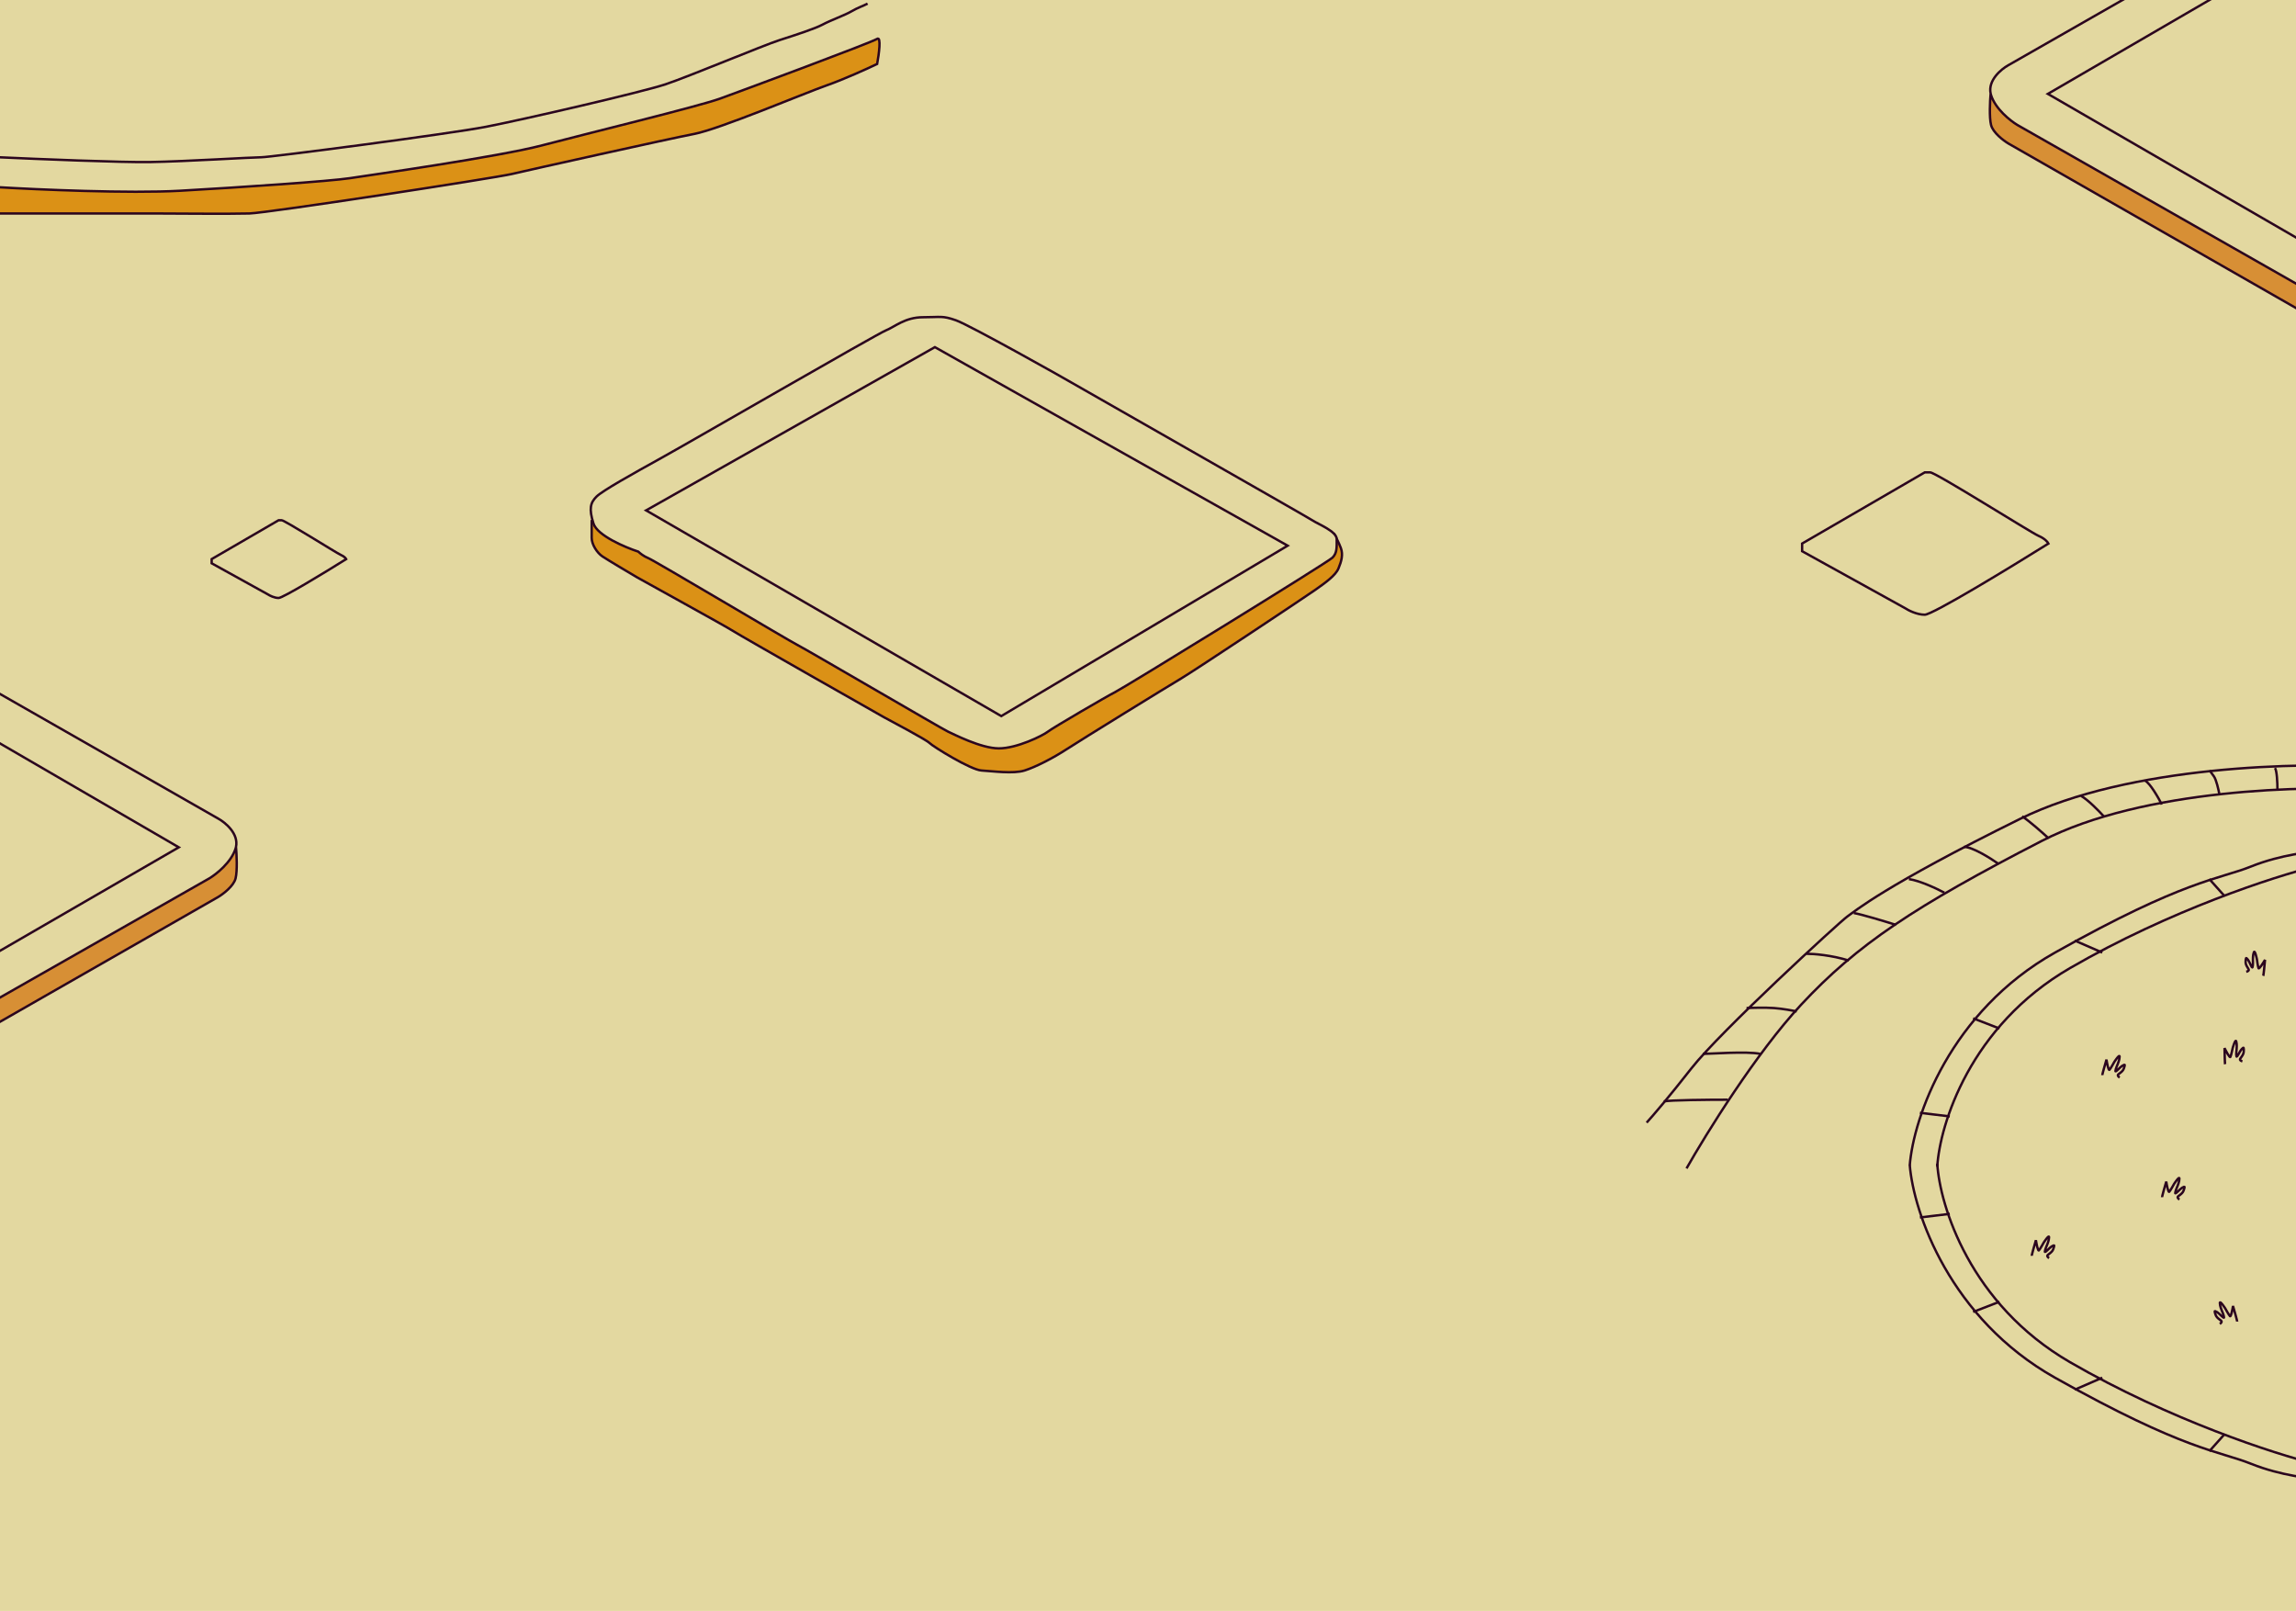 <svg width="1920" height="1347" viewBox="0 0 1920 1347" fill="none" xmlns="http://www.w3.org/2000/svg">
<g clip-path="url(#clip0_31_3322)">
<rect width="1920" height="1347" fill="#E3D8A0"/>
<path d="M1507 454.5L1609.54 395H1614.12C1618.7 395 1698.35 445.346 1704.76 448.092C1709.89 450.289 1712.39 453.279 1713 454.5C1681.26 474.333 1616.13 514 1609.54 514C1602.95 514 1595.81 510.338 1593.06 508.508L1507 460.908V454.5Z" stroke="#2B051E" stroke-width="2"/>
<path d="M1502.49 845.755C1499.34 845.046 1491.14 843.485 1483.57 842.917C1475.99 842.35 1465.05 842.681 1460.52 842.917" stroke="#2B051E" stroke-width="2"/>
<path d="M1546.1 803.189C1531.62 798.649 1516.48 797.513 1510.72 797.513" stroke="#2B051E" stroke-width="2"/>
<path d="M1585.6 773.393C1576.53 770.524 1556.75 764.52 1550.22 763.461" stroke="#2B051E" stroke-width="2"/>
<path d="M1625.93 746.434C1619.8 743.155 1605.29 736.294 1596.3 735.083" stroke="#2B051E" stroke-width="2"/>
<path d="M1671.19 722.314C1664.5 717.584 1649.38 708.125 1642.38 708.125" stroke="#2B051E" stroke-width="2"/>
<path d="M1713.15 701.031C1708.27 696.5 1696.99 686.469 1690.93 682.585" stroke="#2B051E" stroke-width="2"/>
<path d="M1759.23 682.585C1755.35 678.261 1746.13 668.802 1740.31 665.559" stroke="#2B051E" stroke-width="2"/>
<path d="M1807.79 672.653C1804.85 666.896 1797.94 654.862 1793.8 652.789" stroke="#2B051E" stroke-width="2"/>
<path d="M1904.48 659.884C1904.48 654.917 1904.06 644.418 1902.42 642.148" stroke="#2B051E" stroke-width="2"/>
<path d="M1988 660.593C1929.85 656.573 1792.32 659.458 1707.39 703.159C1601.24 757.785 1553.1 789.71 1506.19 840.079C1468.67 880.375 1426.65 948.15 1410.33 977" stroke="#2B051E" stroke-width="2"/>
<path d="M1987.18 641.438C1925.73 637.182 1780.14 639.878 1689.29 684.714C1575.73 740.759 1551.04 762.042 1544.87 766.298C1538.7 770.555 1438.31 862.781 1414.44 893.287C1395.35 917.691 1381.53 933.725 1377 938.691" stroke="#2B051E" stroke-width="2"/>
<path d="M1855.93 664.14C1855.24 660.356 1853.37 652.08 1851.4 649.242C1849.42 646.404 1848.11 644.749 1847.7 644.276" stroke="#2B051E" stroke-width="2"/>
<path d="M1472.04 881.227C1460.96 878.862 1430.21 881.227 1423.91 881.227" stroke="#2B051E" stroke-width="2"/>
<path d="M1444.89 919.536C1429.22 919.536 1396.58 919.82 1391.4 920.955" stroke="#2B051E" stroke-width="2"/>
<path d="M-1.012 131.5C31.154 133 101.488 135.9 125.488 135.5C155.488 135 210.988 131.5 218.488 131.5C225.988 131.5 375.488 112 406.488 106C437.488 100 536.988 77 556.488 70.5C575.988 64 637.988 38 651.988 33.5C665.988 29 681.488 24 687.988 20.5C694.488 17 706.988 12.5 711.988 9.5C716.988 6.5 722.988 4.5 725.488 3" stroke="#2B051E" stroke-width="2"/>
<path d="M150.488 159.5C108.088 161.9 31.154 158.5 -2.012 156.5H-11.012C-12.512 163.833 -14.612 178.5 -11.012 178.5H22.488H129.488C141.488 178.5 192.488 179 208.488 178.5C224.488 178 412.988 149 427.988 145.5C442.988 142 559.488 116 580.488 112C601.488 108 672.488 78 690.988 71.5C705.788 66.3 725.488 57.333 733.488 53.5C734.988 45.5 737.088 30.1 733.488 32.5C728.988 35.5 619.988 76 601.988 82.5C583.988 89 489.488 112 453.488 121.5C417.488 131 308.988 146.5 292.488 149C275.988 151.5 203.488 156.5 150.488 159.5Z" fill="#DB9116" stroke="#2B051E" stroke-width="2"/>
<path d="M494.789 449.775V435.775H519.5L676 527.775L820.789 607H851L956.5 551.5L1115.79 446.775C1116.96 448.775 1119.69 453.875 1121.29 458.275C1123.29 463.775 1121.79 469.275 1119.29 475.275C1116.79 481.275 1108.29 487.275 1099.79 493.275C1091.29 499.275 998.789 560.775 987.789 567.275C976.789 573.775 903.789 618.775 892.289 626.275C880.789 633.775 866.289 641.275 856.789 644.275C847.289 647.275 829.789 644.775 820.789 644.275C811.789 643.775 780.289 624.275 777.289 621.275C774.289 618.275 743.789 602.275 739.289 599.775C734.789 597.275 620.289 532.275 613.289 527.775C606.289 523.275 538.789 486.275 532.789 482.775C526.789 479.275 508.289 468.275 503.789 465.275C499.289 462.275 494.789 455.275 494.789 449.775Z" fill="#DB9116" stroke="#2B051E" stroke-width="2"/>
<path d="M496.289 437.776C499.489 447.776 522.622 457.609 533.789 461.276C534.956 462.442 538.289 465.175 542.289 466.775C547.289 468.775 659.789 535.775 666.789 539.275C673.789 542.775 788.289 609.775 792.789 611.775C797.289 613.775 820.289 625.775 835.289 625.775C850.289 625.775 871.789 615.275 876.289 611.775C880.789 608.275 926.593 581.648 932 579C939.711 575.225 1110.29 470.275 1114.29 466.275C1118.29 462.275 1117.79 457.275 1117.79 450.775C1117.79 444.275 1102.29 438.275 1097.79 435.275C1093.29 432.275 900.789 322.775 895.789 319.775C890.789 316.775 810.789 271.776 799.289 267.776C787.789 263.776 786.789 265.276 771.789 265.276C756.789 265.276 748.289 273.276 740.789 276.276C733.289 279.276 576.789 369.776 553.289 382.776C529.789 395.776 503.789 410.276 498.789 415.276C493.789 420.276 492.289 425.276 496.289 437.776Z" fill="#E3D8A0" stroke="#2B051E" stroke-width="2"/>
<path d="M781.789 290.275L540.289 426.775L837.289 598.775L1076.79 456.275L781.789 290.275Z" stroke="#2B051E" stroke-width="2"/>
<path d="M-76 839L149.5 708.5L-76 577.5" stroke="#2B051E" stroke-width="2"/>
<path d="M175 734.5C180.833 731 193.4 721.1 197 709.5C197.139 709.052 197.255 708.607 197.349 708.164C197.9 714.276 198.6 728.1 197 734.5C195.4 740.9 186.667 747.5 182.5 750L-78 899V878.5L175 734.5Z" fill="#D78F35"/>
<path d="M-74 538L182.5 684.5C188.589 687.865 199.699 697.145 197.349 708.164M197.349 708.164C197.255 708.607 197.139 709.052 197 709.5C193.4 721.1 180.833 731 175 734.5L-78 878.5V899L182.5 750C186.667 747.5 195.4 740.9 197 734.5C198.6 728.1 197.9 714.276 197.349 708.164Z" stroke="#2B051E" stroke-width="2"/>
<path d="M1937.99 209L1712.49 78.5L1937.99 -52.5" stroke="#2B051E" stroke-width="2"/>
<path d="M1686.99 104.5C1681.15 101 1668.59 91.1 1664.99 79.5C1664.85 79.052 1664.73 78.607 1664.64 78.164C1664.09 84.276 1663.39 98.1 1664.99 104.5C1666.59 110.9 1675.32 117.5 1679.49 120L1939.99 269V248.5L1686.99 104.5Z" fill="#D78F35"/>
<path d="M1935.99 -92L1679.49 54.5C1673.4 57.865 1662.29 67.145 1664.64 78.164M1664.64 78.164C1664.73 78.607 1664.85 79.052 1664.99 79.5C1668.59 91.1 1681.15 101 1686.99 104.5L1939.99 248.5V269L1679.49 120C1675.32 117.5 1666.59 110.9 1664.99 104.5C1663.39 98.1 1664.09 84.276 1664.64 78.164Z" stroke="#2B051E" stroke-width="2"/>
<path d="M177 467.5L233 435H235.5C238 435 281.5 462.5 285 464C287.8 465.2 289.167 466.833 289.5 467.5C272.167 478.333 236.6 500 233 500C229.4 500 225.5 498 224 497L177 471V467.5Z" stroke="#2B051E" stroke-width="2"/>
<path d="M1620 975.5C1622.17 940.333 1647.4 857.9 1731 809.5C1814.6 761.1 1902.5 732.667 1936 724.5" stroke="#2B051E" stroke-width="2"/>
<path d="M1597 974.5C1600.17 934.333 1630.71 845.859 1718.5 796.5C1827 735.5 1855 735.5 1882.5 724.5C1908.17 714.231 1932 712.667 1940 711" stroke="#2B051E" stroke-width="2"/>
<path d="M1630.5 933.5L1605.5 930.5" stroke="#2B051E" stroke-width="2"/>
<path d="M1672 860L1650 851.5" stroke="#2B051E" stroke-width="2"/>
<path d="M1758 796.5L1735 786.5" stroke="#2B051E" stroke-width="2"/>
<path d="M1860 749L1847.5 735" stroke="#2B051E" stroke-width="2"/>
<path d="M1620 973C1622.17 1008.17 1647.4 1090.6 1731 1139C1814.6 1187.4 1902.5 1215.83 1936 1224" stroke="#2B051E" stroke-width="2"/>
<path d="M1597 974C1600.17 1014.17 1630.71 1102.64 1718.5 1152C1827 1213 1855 1213 1882.5 1224C1908.17 1234.27 1932 1235.83 1940 1237.5" stroke="#2B051E" stroke-width="2"/>
<path d="M1630.5 1015L1605.5 1018" stroke="#2B051E" stroke-width="2"/>
<path d="M1672 1088.5L1650 1097" stroke="#2B051E" stroke-width="2"/>
<path d="M1758 1152L1735 1162" stroke="#2B051E" stroke-width="2"/>
<path d="M1860 1199.5L1847.5 1213.5" stroke="#2B051E" stroke-width="2"/>
<path d="M1758 899.039C1758 898.239 1760.33 890.039 1761.5 886.039C1762 889.206 1763.2 895.339 1764 894.539C1765 893.539 1768 888.039 1768 888.039C1768 888.039 1772.5 881.039 1772.5 883.539C1772.5 886.039 1771 889.54 1771 889.54C1771 889.54 1769 894.04 1769 895.54C1769 897.04 1772.5 892.54 1775 891.04C1777.5 889.54 1777 890.54 1776 893.54C1775 896.54 1771 898.039 1771 899.039C1771 899.84 1772 900.706 1772.5 901.04" stroke="#2B051E" stroke-width="2"/>
<path d="M1808 1001.04C1808 1000.24 1810.33 992.039 1811.5 988.039C1812 991.206 1813.2 997.339 1814 996.539C1815 995.539 1818 990.039 1818 990.039C1818 990.039 1822.5 983.039 1822.5 985.539C1822.5 988.039 1821 991.54 1821 991.54C1821 991.54 1819 996.04 1819 997.54C1819 999.04 1822.5 994.54 1825 993.04C1827.5 991.54 1827 992.54 1826 995.54C1825 998.54 1821 1000.04 1821 1001.04C1821 1001.84 1822 1002.71 1822.5 1003.04" stroke="#2B051E" stroke-width="2"/>
<path d="M1699 1050.04C1699 1049.24 1701.33 1041.04 1702.5 1037.04C1703 1040.21 1704.2 1046.34 1705 1045.54C1706 1044.54 1709 1039.04 1709 1039.04C1709 1039.04 1713.5 1032.04 1713.5 1034.54C1713.5 1037.04 1712 1040.54 1712 1040.54C1712 1040.54 1710 1045.04 1710 1046.54C1710 1048.04 1713.5 1043.54 1716 1042.04C1718.5 1040.54 1718 1041.54 1717 1044.54C1716 1047.54 1712 1049.04 1712 1050.04C1712 1050.84 1713 1051.71 1713.5 1052.04" stroke="#2B051E" stroke-width="2"/>
<path d="M1870.82 1105.04C1870.82 1104.24 1868.49 1096.04 1867.32 1092.04C1866.82 1095.21 1865.62 1101.34 1864.82 1100.54C1863.82 1099.54 1860.82 1094.04 1860.82 1094.04C1860.82 1094.04 1856.32 1087.04 1856.32 1089.54C1856.32 1092.04 1857.82 1095.54 1857.82 1095.54C1857.82 1095.54 1859.82 1100.04 1859.82 1101.54C1859.82 1103.04 1856.32 1098.54 1853.82 1097.04C1851.32 1095.54 1851.82 1096.54 1852.82 1099.54C1853.82 1102.54 1857.82 1104.04 1857.82 1105.04C1857.82 1105.84 1856.82 1106.71 1856.32 1107.04" stroke="#2B051E" stroke-width="2"/>
<path d="M1892.62 815.985C1892.91 815.24 1893.72 806.753 1894.09 802.603C1892.47 805.37 1889.12 810.645 1888.67 809.608C1888.1 808.313 1887.31 802.098 1887.31 802.098C1887.31 802.098 1885.67 793.94 1884.76 796.268C1883.85 798.596 1883.97 802.402 1883.97 802.402C1883.97 802.402 1884.19 807.322 1883.65 808.719C1883.1 810.115 1881.48 804.65 1879.7 802.342C1877.92 800.035 1878.02 801.148 1877.86 804.306C1877.69 807.464 1880.87 810.318 1880.51 811.25C1880.22 811.995 1878.97 812.438 1878.38 812.566" stroke="#2B051E" stroke-width="2"/>
<path d="M1860.71 889.859C1860.48 889.094 1860.3 880.57 1860.24 876.404C1861.65 879.284 1864.59 884.795 1865.12 883.795C1865.79 882.546 1867.04 876.407 1867.04 876.407C1867.04 876.407 1869.28 868.394 1870.02 870.784C1870.75 873.174 1870.35 876.96 1870.35 876.96C1870.35 876.96 1869.76 881.849 1870.2 883.283C1870.64 884.717 1872.66 879.387 1874.61 877.219C1876.56 875.051 1876.38 876.154 1876.3 879.315C1876.23 882.477 1872.84 885.085 1873.14 886.041C1873.37 886.806 1874.58 887.341 1875.16 887.513" stroke="#2B051E" stroke-width="2"/>
</g>
<defs>
<clipPath id="clip0_31_3322">
<rect width="1920" height="1347" fill="white"/>
</clipPath>
</defs>
</svg>
